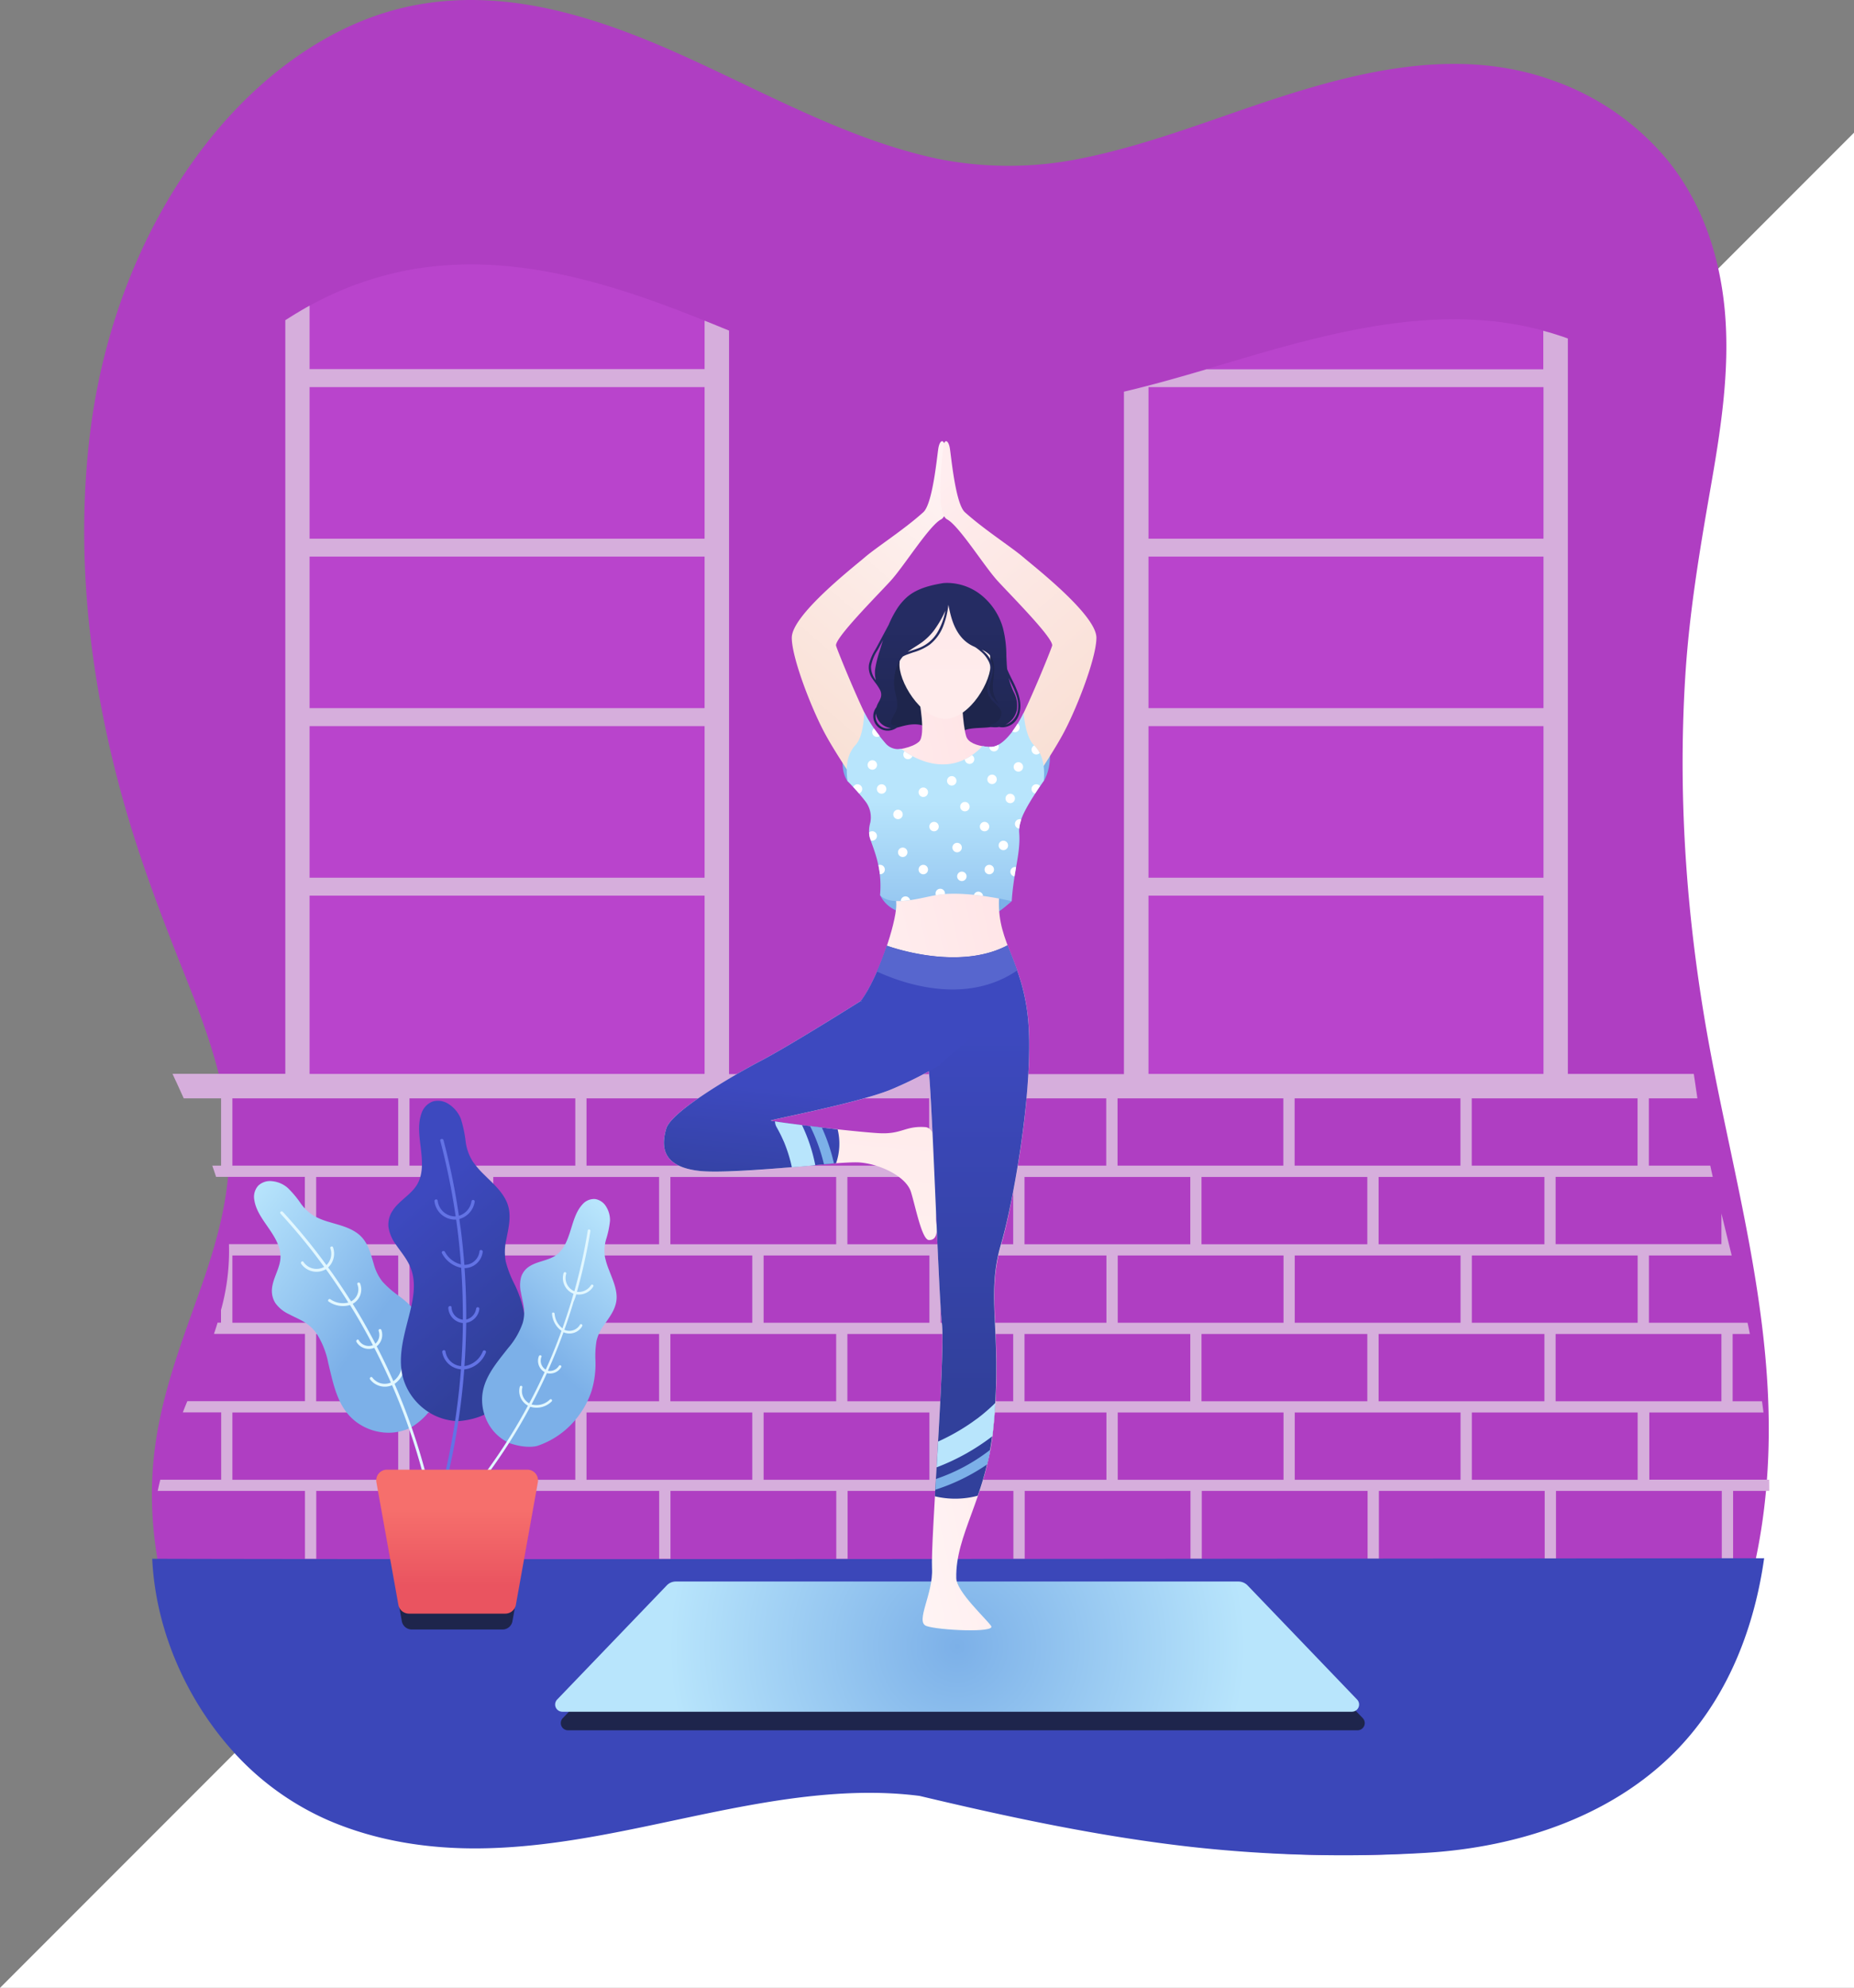 <svg xmlns="http://www.w3.org/2000/svg" xmlns:xlink="http://www.w3.org/1999/xlink" width="507" height="543.266" viewBox="0 0 507 543.266">
  <rect x="0" y="0" width="507" height="543.266" fill="#808080" stroke="none"/>
  <defs>
    <radialGradient id="radial-gradient" cx="0.5" cy="0.5" r="2.213" gradientTransform="translate(0.419 0) scale(0.162 1)" gradientUnits="objectBoundingBox">
      <stop offset="0" stop-color="#7cb0e8"/>
      <stop offset="1" stop-color="#b8e5fc"/>
    </radialGradient>
    <linearGradient id="linear-gradient" x1="0.296" y1="0.983" x2="0.659" y2="-0.019" gradientUnits="objectBoundingBox">
      <stop offset="0" stop-color="#f8ded1"/>
      <stop offset="1" stop-color="#fff3f4"/>
    </linearGradient>
    <linearGradient id="linear-gradient-2" x1="0.705" y1="0.983" x2="0.345" y2="-0.008" gradientUnits="objectBoundingBox">
      <stop offset="0" stop-color="#f8ded1"/>
      <stop offset="1" stop-color="#ffedef"/>
    </linearGradient>
    <linearGradient id="linear-gradient-3" x1="0.435" y1="0.917" x2="0.545" y2="-0.019" gradientUnits="objectBoundingBox">
      <stop offset="0" stop-color="#ffefee"/>
      <stop offset="1" stop-color="#ffe8ea"/>
    </linearGradient>
    <linearGradient id="linear-gradient-4" x1="0.067" y1="0.987" x2="0.881" y2="0.007" gradientUnits="objectBoundingBox">
      <stop offset="0" stop-color="#fff7f7"/>
      <stop offset="1" stop-color="#ffe2e4"/>
    </linearGradient>
    <linearGradient id="linear-gradient-5" x1="0.502" y1="0.704" x2="0.496" y2="-0.33" gradientUnits="objectBoundingBox">
      <stop offset="0" stop-color="#ffecec"/>
      <stop offset="1" stop-color="#ffe5e7"/>
    </linearGradient>
    <linearGradient id="linear-gradient-6" x1="0.5" y1="0.155" x2="0.5" y2="0.81" gradientUnits="objectBoundingBox">
      <stop offset="0" stop-color="#3d49bf"/>
      <stop offset="1" stop-color="#31409b"/>
    </linearGradient>
    <linearGradient id="linear-gradient-7" x1="0.495" y1="0.531" x2="0.363" y2="1.25" xlink:href="#linear-gradient-6"/>
    <linearGradient id="linear-gradient-8" x1="0.5" y1="0.454" x2="0.5" y2="1.397" gradientUnits="objectBoundingBox">
      <stop offset="0" stop-color="#b8e5fc"/>
      <stop offset="1" stop-color="#7cb0e8"/>
    </linearGradient>
    <linearGradient id="linear-gradient-9" x1="0.5" y1="0.283" x2="0.5" y2="1.311" gradientUnits="objectBoundingBox">
      <stop offset="0" stop-color="#252c63"/>
      <stop offset="1" stop-color="#1e254c"/>
    </linearGradient>
    <linearGradient id="linear-gradient-10" x1="-0.009" y1="0.035" x2="0.596" y2="0.622" gradientUnits="objectBoundingBox">
      <stop offset="0" stop-color="#b8e5fc"/>
      <stop offset="0.588" stop-color="#96c7f1"/>
      <stop offset="1" stop-color="#7cb0e8"/>
    </linearGradient>
    <linearGradient id="linear-gradient-11" x1="0.359" y1="0.254" x2="0.6" y2="0.893" xlink:href="#linear-gradient-6"/>
    <linearGradient id="linear-gradient-12" x1="0.794" y1="-0.007" x2="0.478" y2="0.646" xlink:href="#linear-gradient-10"/>
    <linearGradient id="linear-gradient-13" x1="0.5" y1="0.269" x2="0.5" y2="0.807" gradientUnits="objectBoundingBox">
      <stop offset="0" stop-color="#f66f6c"/>
      <stop offset="1" stop-color="#ea5460"/>
    </linearGradient>
  </defs>
  <g id="yoga_class_2" data-name="yoga class 2" transform="translate(0 -0.734)">
    <path id="Rectangle" d="M507,0V507H0Z" transform="translate(0 37)" fill="#fff"/>
    <g id="Group" transform="translate(23)">
      <path id="Path" d="M444.983,288.885c-6.539-34.255-9.352-69.4-7.122-104.45,1.09-17.009,3.827-33.545,6.741-50.228,2.813-16.062,5.525-32.716,4.055-49.163-1.419-15.648-6.513-30.143-15.916-41.561a71.468,71.468,0,0,0-30.97-21.446c-28.258-10.265-58.164-1.331-85.611,8.135-14.319,4.94-28.638,10.146-43.388,13.1a98.54,98.54,0,0,1-39.688.059c-24.685-5.325-47.443-18.37-70.734-28.753C139.136,4.228,114.528-3.463,89.564,1.595,66.882,6.18,46.4,21.651,31.451,41.766,15.409,63.33,5.119,89.983,1.622,118.232c-4.131,33.545-.076,67.652,8.82,99.717,4.46,16.122,10.315,31.533,16.423,46.886,5.626,14.14,11.481,29.048,12.621,44.785,1.115,15.619-3.193,30.025-8.287,44.312-5.119,14.376-10.492,28.516-12.14,44.135-2.813,26.712,5.626,54.281,20.579,74.426a77.883,77.883,0,0,0,27.244,23.428c13.255,6.626,27.625,9.14,41.994,8.874,29.348-.532,57.277-11.832,86.168-16.122,11.075-1.627,22.328-2.248,33.4-.592,24.634,6.833,49.471,13.016,74.662,16.3a325.688,325.688,0,0,0,63.511,1.864c25.926-1.745,52.816-12.01,70.683-35.024,16.828-21.683,23.341-51.678,23.367-80.4C460.721,356.063,451.395,322.489,444.983,288.885Z" transform="translate(0.025 0.734)" fill="#af3ec2"/>
      <path id="Path-2" data-name="Path" d="M112.627,16.713c-3.548-1.446-7.1-2.841-10.644-4.21C78.768,3.625,54.159-2.97,29.2,1.368A91,91,0,0,0,0,12V224.321H112.627Z" transform="translate(60.394 73.002)" fill="#b944cc"/>
      <path id="Path-3" data-name="Path" d="M112.652,3.635c-28-8.345-57.53-.786-84.7,7.254C18.678,13.629,9.4,16.47,0,18.829V209.341H112.627V3.635Z" transform="translate(288.233 87.982)" fill="#b944cc"/>
      <path id="Shape" d="M417,216.637H3.066c-.039-.085-.078-.17-.116-.25l-.044-.095L2.9,216.28l-.026-.055,0-.007-.032-.068-.007-.015,0-.008,0-.007,0-.008,0,0c-.041-.085-.085-.177-.131-.28-.33-.726-.675-1.48-.977-2.142l-.009-.02-.194-.426-.152-.332-.013-.029-.242-.529-.019-.041C.724,211.53.356,210.725,0,209.941H30.843V3.983c.227-.142.5-.315.733-.465l.013-.008.006,0,.056-.036.005,0,.12-.077.115-.074.008-.005.125-.079.09-.058.113-.072.016-.01.161-.1.01-.006.025-.016a.133.133,0,0,1,.038-.025.137.137,0,0,0,.039-.025c.188-.113.381-.233.485-.3l.033-.021.066-.04.008-.005.028-.017.049-.031.06-.037c.237-.146.53-.327.816-.491a.709.709,0,0,0,.089-.05c.027-.016.062-.037.089-.05.51-.322,1.013-.621,1.495-.888a1.008,1.008,0,0,1,.112-.062l.013-.006a.979.979,0,0,0,.1-.059c.5-.3,1.005-.579,1.521-.862V17.349H145.5V4.109c2.026.806,3.881,1.564,6.481,2.628l.21.086V210.018H260.177V23.513c7.832-1.833,15.469-4.021,22.556-6.113h92.124V6.874c.177.048.375.1.7.2l.01,0,.019.005.078.023.019.005.516.146h.026l.013,0c.412.114.891.249,1.355.4l.063.02.071.022.073.023.059.019.037.012.037.012c.585.181,1.113.346,1.637.528h.025c.406.126.8.267,1.325.454l.031.011c.2.073.412.148.621.22V209.966h34.442c.058.4.114.784.233,1.562v.005l.006.042.005.035.006.04c.063.408.147.968.229,1.537a.47.47,0,0,0,.013.1.5.5,0,0,1,.013.1c.069.5.148,1.022.233,1.576v.01l.025.167,0,.012.021.139.023.156,0,.009.024.159c.057.375.113.761.15,1.018Zm-150.11-55.4h0v48.725H374.908V161.241H266.893Zm-229.41,0h0v48.725H145.5V161.241Zm229.41-46.315h0v41.42H374.908v-41.42H266.893Zm-229.41,0v41.42H145.5v-41.42Zm229.41-46.341h0v41.42H374.908V68.585H266.893Zm-229.41,0v41.42H145.5V68.585ZM266.893,22.27h0V63.69H374.908V22.27H266.893Zm-229.41,0V63.69H145.5V22.27Z" transform="translate(24.178 84.262)" fill="#d6aedc"/>
      <path id="Shape-2" data-name="Shape" d="M382.384,125.986h-3.091V107.444h-45.34v18.541h-3.092V107.444h-45.34v18.541h-3.092V107.444H237.09v18.541H234V107.444H188.658v18.541h-3.092V107.444H140.226v18.541h-3.092V107.444H91.795v18.541H88.7V107.444H43.363v18.541H40.271V107.444H0l.1-.428L.1,107,.1,107l.008-.034v-.005l.029-.129.005-.023.007-.032v-.006l.023-.1c.18-.8.356-1.574.535-2.293H17.36V85.985H6.868l.1-.251.01-.024.037-.093c.046-.112.091-.225.135-.338l0-.009.043-.109.038-.095c.278-.7.575-1.443.876-2.15H40.271V64.527H15.384c.376-1.078.7-2.081.988-3.069h.938v-3.45A60.109,60.109,0,0,0,19.49,40H40.245V21.611H15.967c-.418-1.266-.738-2.213-1.04-3.069h2.407V0h3.092V18.542H65.767V0h3.091V18.542H114.2V0h3.066V18.542H162.6V0H165.7V18.542H210.96V0h3.092V18.542h45.339V0h3.091V18.542h45.34V0h3.091V18.542h45.34V0h3.092V18.542h45.34V0h3.092V18.542h16.8l.024.106.04.184.03.142.006.031,0,.012.023.1.017.082.011.049c.049.23.1.461.149.685l.016.073.011.046.012.052.039.17.03.132.04.176.021.092,0,.014,0,.008.022.1c.062.271.123.541.185.812H382.283V40h45.339V31.63l.281,1.144c.355,1.447.714,2.911,1.1,4.5l.022.091q.7,2.863,1.407,5.732H407.8v18.39h26.966c.1.434.174.79.259,1.19l0,.013.006.03.012.056,0,.005.023.107.023.11.006.033.014.067,0,.009.014.067.011.053.015.072.027.129.006.03.032.152,0,.016.008.039,0,.022.032.154.044.207.005.027c.034.159.069.322.1.481h-4.713V82.941h8.033c.041.326.09.7.19,1.428.1.769.167,1.244.216,1.642H407.905v18.364h32.769c.025.989.025,1.995.025,2.967v.1h-9.884v18.54h-3.091V107.444h-45.34v18.541ZM359.372,86.011V104.4h45.34V86.011Zm-48.431,0V104.4H356.28V86.011Zm-48.406,0V104.4h45.339V86.011Zm-48.432,0h0V104.4h45.339V86.011H214.1Zm-48.406,0V104.4h45.34V86.011Zm-48.432,0V104.4H162.6V86.011Zm-48.407,0V104.4H114.2V86.011Zm-48.431,0V104.4H65.767V86.011ZM382.283,64.552h0V82.941h45.339V64.553H382.283Zm-48.406,0h0V82.941h45.339V64.553H333.877Zm-48.432,0V82.941h45.339V64.553Zm-48.406,0V82.941h45.34V64.553Zm-48.432,0h0V82.941h45.34V64.553h-45.34Zm-48.406,0V82.941H185.54V64.553Zm-48.432,0V82.941h45.339V64.553Zm-48.432,0V82.941H88.677V64.553H43.338ZM359.372,43.094v18.39h45.34V43.094Zm-48.431,0v18.39H356.28V43.094Zm-48.406,0v18.39h45.339V43.094Zm-48.432,0h0v18.39h45.339V43.094H214.1Zm-48.406,0v18.39h45.34V43.094Zm-48.432,0v18.39H162.6V43.094Zm-48.407,0v18.39H114.2V43.094Zm-48.431,0v18.39H65.767V43.094ZM333.877,21.636h0V40.025h45.339V21.636H333.877Zm-48.432,0V40.025h45.339V21.636Zm-48.406,0V40.025h45.34V21.636Zm-48.432,0h0V40.025h45.34V21.636h-45.34Zm-48.406,0V40.025H185.54V21.636Zm-48.432,0V40.025h45.339V21.636Zm-48.432,0V40.025H88.677V21.636H43.338Z" transform="translate(20.123 300.747)" fill="#d6aedc"/>
      <path id="Path-4" data-name="Path" d="M0,.152c.887,18.82,8.769,37.26,21.035,51.439A75.889,75.889,0,0,0,48.28,71.68c13.255,5.682,27.625,7.838,41.994,7.609,29.348-.457,57.277-10.146,86.168-13.824,11.075-1.4,22.328-1.928,33.4-.507,24.634,5.859,49.471,11.16,74.662,13.976a379.459,379.459,0,0,0,63.511,1.6c25.927-1.5,52.816-10.3,70.683-30.031C431.348,36.525,438.191,18.516,440.8,0,346.7.1,84.115.406,0,.152Z" transform="translate(18.628 426.58)" fill="#3b47b9"/>
      <g id="Group-2" data-name="Group" transform="translate(46.379 121.192)">
        <path id="Path-5" data-name="Path" d="M189.356,1.091A3.527,3.527,0,0,0,186.821,0H33.036A3.429,3.429,0,0,0,30.5,1.091L.546,32.264a1.968,1.968,0,0,0,1.419,3.323H217.893a1.968,1.968,0,0,0,1.419-3.323Z" transform="translate(83.975 316.827)" fill="#1e254c"/>
        <path id="Path-6" data-name="Path" d="M189.381,1.091A3.527,3.527,0,0,0,186.847,0H33.036A3.429,3.429,0,0,0,30.5,1.091L.546,32.264a1.968,1.968,0,0,0,1.419,3.323H217.893a1.968,1.968,0,0,0,1.419-3.323Z" transform="translate(82.429 311.754)" fill="url(#radial-gradient)"/>
        <g id="Group-3" data-name="Group" transform="translate(112.019)">
          <path id="Path-7" data-name="Path" d="M11.278,4.058.355,18.339,0,26.227s1.394,9.461,2.534,9.664,4.917-1.852,8.262-.659S19.54,37.895,21.643,36.7c2.078-1.192,6.412-.634,8.262-1.268s3.649-5.606,3.649-5.606-3.32-15.041-3.421-15.244S23.57,8.421,23.468,8.117,22.3,2.08,22.3,2.08A47.131,47.131,0,0,0,17.056,0C16.448-.025,11.278,4.058,11.278,4.058Z" transform="translate(60.267 42.637)" fill="#1e254c"/>
          <path id="Path-8" data-name="Path" d="M5.792,15.228S8.479,11.348,7.059,4.246C5.488-3.617.293,1.709.014,2.445S3.765,14.214,3.765,14.214Z" transform="translate(98.269 77.707)" fill="#7cb0e8"/>
          <path id="Path-9" data-name="Path" d="M1.357,18.846S-.468,16.715.115,12.276,5.919,0,5.919,0l2.23,12.15Z" transform="translate(49.026 74.191)" fill="#7cb0e8"/>
          <path id="Path-10" data-name="Path" d="M35.988,7.077S25.445,17.2,17.994,13.6C11.227,10.349,3.244,12,0,5.453L20.427,0,34.442,1.015Z" transform="translate(59.279 118.731)" fill="#7cb0e8"/>
          <path id="Path-11" data-name="Path" d="M28.055,86.14a43.166,43.166,0,0,1-6.513-8.649C18.8,72.621,12.7,57.808,12.114,55.906S23.494,42.032,26.991,38.2c3.7-4.033,10.594-15.143,13.838-16.842,3.295-1.725,1.293-17.451,1.039-19.784s-1.419-1.978-1.8.431-1.546,15.041-4.08,17.375c-5.17,4.692-12.773,9.562-15.966,12.3S0,47.51,0,53.7c0,5.327,5.018,18.415,8.642,25.39,4.283,8.294,15.764,24.223,15.764,24.223l9.352-10.12Z" transform="translate(35.126 0.124)" fill="url(#linear-gradient)"/>
          <path id="Path-12" data-name="Path" d="M14.646,86.14a43.166,43.166,0,0,0,6.513-8.649C23.9,72.621,30,57.808,30.587,55.906S19.208,42.032,15.71,38.2C12.01,34.169,5.117,23.059,1.873,21.36-1.422,19.635.58,3.909.834,1.575s1.419-1.978,1.8.431,1.546,15.041,4.08,17.375c5.17,4.692,12.773,9.562,15.966,12.3S42.7,47.51,42.7,53.7c0,5.327-5.018,18.415-8.642,25.39C29.776,87.383,18.3,103.312,18.3,103.312L8.944,93.192Z" transform="translate(75.729 0.124)" fill="url(#linear-gradient-2)"/>
          <path id="Path-13" data-name="Path" d="M53.822,0S34.662,12.073,26.679,16.259,1.969,30.234.626,34.9C-.743,39.569-.743,45.377,9.977,46.468s38.117-2.892,43.87-2.308S66.291,48.116,67.558,52.2,70.549,65.339,72.5,65.339s2.433-1.776,1.951-5.276,2.636-25.187-2.991-25.593c-5.652-.38-6.336,2.055-12.849,1.649-6.513-.38-29.753-3.094-29.348-3.45.38-.355,25.039-5,33.53-8.751A110.216,110.216,0,0,0,75.06,17.755l8.591-7.533Z" transform="translate(0.16 153.1)" fill="url(#linear-gradient-3)"/>
          <path id="Path-14" data-name="Path" d="M15.941.989s1.951,9.943,0,11.693S9.985,14.914,7.7,15.143c-3.016.3-.431,7.584-2.56,12.555s-3.8,9.74-1.647,12.555,6.868,11.794,6.158,18.212S4.08,78.325,0,83.6c0,0,17.512,13.621,18.475,18.313S21.238,163.4,22.2,171.768s-3.117,59.784-2.712,66.81c.38,7-4.663,14.61-1.546,15.777s19.058,1.953,17.715,0S26.205,245,26.129,241.317c-.3-11.794,8.11-21.991,10.061-40.228,2.838-26.506-2.129-36.094,2.2-50.906,2.965-10.146,8.059-37.387,7.679-56.487-.38-19.074-7.806-24.324-8.262-35.612C37.382,46.8,43.464,43.221,42.3,36.347s-3.6-22.118-3.6-22.118-8.845.558-9.884-3.069S27.65,0,27.65,0Z" transform="translate(53.982 69.549)" fill="url(#linear-gradient-4)"/>
          <path id="Path-15" data-name="Path" d="M26.406,8.9C24.759-.278,13.38,0,13.38,0S2-.2.4,9.005c-1.343,7.812,1.14,7.127.608,12.327C.505,26.2,6.79,36.729,13.481,36.7c6.716-.025,12.925-10.577,12.393-15.447C25.291,16.057,27.8,16.716,26.406,8.9Z" transform="translate(63.589 39.289)" fill="url(#linear-gradient-5)"/>
          <path id="Path-16" data-name="Path" d="M46.049,25.314C45.8,12.784,42.5,6.24,40.144,0a1.5,1.5,0,0,0-.2.1C26.205,7.229,7.172.1,7.147.1,5.2,5.885,2.458,12.023,0,15.193c0,0,17.512,13.621,18.475,18.313S21.238,94.99,22.2,103.36c.634,5.479-.887,29.372-1.926,47.229a23.941,23.941,0,0,0,11.709-.152,78.138,78.138,0,0,0,4.156-17.78c2.838-26.506-2.129-36.094,2.2-50.906C41.335,71.68,46.429,44.413,46.049,25.314Z" transform="translate(53.982 137.881)" fill="url(#linear-gradient-6)"/>
          <path id="Path-17" data-name="Path" d="M47.511,35.1c-6.108-.71-18.475-2.232-18.273-2.435.38-.355,25.039-5,33.53-8.751a110.215,110.215,0,0,0,12.266-6.164l8.591-7.533L53.822,0S34.662,12.073,26.679,16.259,1.969,30.234.626,34.9C-.743,39.569-.743,45.377,9.977,46.468c7.122.71,26.484-1.192,37.1-2.105A16.414,16.414,0,0,0,47.511,35.1Z" transform="translate(0.16 153.1)" fill="url(#linear-gradient-7)"/>
          <path id="Path-18" data-name="Path" d="M35.709,0a1.5,1.5,0,0,0-.2.1C21.77,7.229,2.737.1,2.712.1,1.9,2.46.988,4.9,0,7.153c6.767,3.12,24.076,9.41,38.345-.3C37.458,4.363,36.545,2.156,35.709,0Z" transform="translate(58.417 137.906)" fill="#5766ce"/>
          <path id="Path-19" data-name="Path" d="M15.409,7.635c.279-2.714.507-5.25.634-7.635-.127.127-.279.254-.405.406-1.115,1.065-2.281,2.08-3.5,3.069-.076.051-.735.558-.684.533-.2.152-.405.3-.634.457-.634.457-1.267.913-1.9,1.344a57.662,57.662,0,0,1-7.806,4.413c-.279.127-.507.228-.71.33C.279,12.91.127,15.295,0,17.6a59.807,59.807,0,0,0,15.232-8.5C15.308,8.6,15.358,8.117,15.409,7.635Z" transform="translate(74.738 262.953)" fill="#b8e5fc"/>
          <path id="Path-20" data-name="Path" d="M7.375.989C4.308.609,1.521.228,0,0A3.248,3.248,0,0,0,.431,1.547c.456.812.887,1.623,1.293,2.46.2.406.38.837.583,1.268.051.127.1.228.127.279.076.178.152.38.228.558a41.174,41.174,0,0,1,1.647,5.1c.1.431.2.862.3,1.319,2.23-.178,4.384-.38,6.412-.558A45.843,45.843,0,0,0,7.375.989Z" transform="translate(30.539 186.023)" fill="#b8e5fc"/>
          <path id="Path-21" data-name="Path" d="M14.167,4.008c.3-1.294.608-2.613.862-4.008A50.4,50.4,0,0,1,.177,7.99C.127,8.979.051,9.968,0,10.932A54.016,54.016,0,0,0,14.167,4.008Z" transform="translate(74.383 275.737)" fill="#7cb0e8"/>
          <path id="Path-22" data-name="Path" d="M3.219.406C2.18.279,1.09.152,0,0A48.229,48.229,0,0,1,3.8,10.45c.963-.076,1.875-.178,2.737-.228A50.318,50.318,0,0,0,3.219.406Z" transform="translate(40.119 187.266)" fill="#7cb0e8"/>
          <path id="Path-23" data-name="Path" d="M51.192,9.03C48.733,6.595,48.379.178,48.379.178s-4.562,9.74-9.352,9.334a16.589,16.589,0,0,1-1.875-.254c-10.239,10.7-21.948,1.015-22.226.761H14.9a4.488,4.488,0,0,1-4.334-1.547A45.1,45.1,0,0,1,4.762,0s0,6.417-2.357,8.979C-.459,12.1-.1,16.132.2,18.846A60.189,60.189,0,0,1,5.117,24.4,7.152,7.152,0,0,1,6.41,30.31a8.024,8.024,0,0,0-.127,3.931C7.17,37.159,9.806,42.359,9.1,50.019c3.32,3.5,12.342.3,16.473-.2,7.147-.862,16.828,1.243,19.54,1.826.532-8.167,2.458-13.088,2.053-18.567a7.993,7.993,0,0,1,.3-2.892,1.577,1.577,0,0,1,.076-.254c.786-3.45,6.361-11.16,6.361-11.16C54.056,16.03,54.182,11.972,51.192,9.03Z" transform="translate(50.157 74.166)" fill="url(#linear-gradient-8)"/>
          <g id="Group-4" data-name="Group" transform="translate(51.701 77.108)">
            <ellipse id="Oval" cx="1.293" cy="1.294" rx="1.293" ry="1.294" transform="translate(12.469 34.064)" fill="#fff"/>
            <path id="Path-24" data-name="Path" d="M1.749,1.294A1.3,1.3,0,0,0,.456,0,1.325,1.325,0,0,0,0,.076C.152.862.3,1.7.405,2.562H.456A1.261,1.261,0,0,0,1.749,1.294Z" transform="translate(7.122 38.782)" fill="#fff"/>
            <path id="Path-25" data-name="Path" d="M2.154,1.294A1.3,1.3,0,0,0,.862,0,1.3,1.3,0,0,0,0,.33,4.836,4.836,0,0,0,.2,1.7c.076.254.177.533.279.837a1.955,1.955,0,0,0,.38.051A1.3,1.3,0,0,0,2.154,1.294Z" transform="translate(4.562 29.6)" fill="#fff"/>
            <path id="Path-26" data-name="Path" d="M1.267,1.826A1.3,1.3,0,0,0,2.56.533,1.977,1.977,0,0,0,2.458,0,4.224,4.224,0,0,1,.025.583H0A1.234,1.234,0,0,0,1.267,1.826Z" transform="translate(37.458 5.961)" fill="#fff"/>
            <ellipse id="Oval-2" data-name="Oval" cx="1.293" cy="1.294" rx="1.293" ry="1.294" transform="translate(4.156 10.197)" fill="#fff"/>
            <path id="Path-27" data-name="Path" d="M2.585,1.42V1.294A1.293,1.293,0,1,0,0,1.294a1.437,1.437,0,0,0,.076.457c.431-.076.836-.152,1.216-.2A11.146,11.146,0,0,1,2.585,1.42Z" transform="translate(22.733 45.352)" fill="#fff"/>
            <path id="Path-28" data-name="Path" d="M1.293,0A1.293,1.293,0,0,0,0,1.268a22.415,22.415,0,0,0,2.56-.254A1.33,1.33,0,0,0,1.293,0Z" transform="translate(13.229 47.406)" fill="#fff"/>
            <ellipse id="Oval-3" data-name="Oval" cx="1.293" cy="1.294" rx="1.293" ry="1.294" transform="translate(6.691 16.766)" fill="#fff"/>
            <ellipse id="Oval-4" data-name="Oval" cx="1.293" cy="1.294" rx="1.293" ry="1.294" transform="translate(18.095 17.654)" fill="#fff"/>
            <ellipse id="Oval-5" data-name="Oval" cx="1.293" cy="1.294" rx="1.293" ry="1.294" transform="translate(18.095 38.782)" fill="#fff"/>
            <ellipse id="Oval-6" data-name="Oval" cx="1.293" cy="1.294" rx="1.293" ry="1.294" transform="translate(21.035 27.038)" fill="#fff"/>
            <path id="Path-29" data-name="Path" d="M1.268,2.156a1.327,1.327,0,0,0,1.216-.837A20.245,20.245,0,0,1,.33,0,1.3,1.3,0,0,0,0,.862,1.246,1.246,0,0,0,1.268,2.156Z" transform="translate(13.938 7.762)" fill="#fff"/>
            <ellipse id="Oval-7" data-name="Oval" cx="1.293" cy="1.294" rx="1.293" ry="1.294" transform="translate(44.098 10.729)" fill="#fff"/>
            <ellipse id="Oval-8" data-name="Oval" cx="1.293" cy="1.294" rx="1.293" ry="1.294" transform="translate(11.177 23.716)" fill="#fff"/>
            <path id="Path-30" data-name="Path" d="M0,1.015A1.3,1.3,0,0,0,1.293,2.308a1.365,1.365,0,0,0,.76-.254C1.546,1.4,1.014.71.507,0A1.216,1.216,0,0,0,0,1.015Z" transform="translate(5.424 1.522)" fill="#fff"/>
            <path id="Path-31" data-name="Path" d="M1.293,0A1.3,1.3,0,0,0,0,1.294,1.314,1.314,0,0,0,1.166,2.587,8.736,8.736,0,0,1,1.47.964,1.577,1.577,0,0,1,1.546.71,5.512,5.512,0,0,1,1.723.1.832.832,0,0,0,1.293,0Z" transform="translate(44.453 26.303)" fill="#fff"/>
            <ellipse id="Oval-9" data-name="Oval" cx="1.293" cy="1.294" rx="1.293" ry="1.294" transform="translate(28.638 40.634)" fill="#fff"/>
            <ellipse id="Oval-10" data-name="Oval" cx="1.293" cy="1.294" rx="1.293" ry="1.294" transform="translate(27.346 32.771)" fill="#fff"/>
            <path id="Path-32" data-name="Path" d="M1.216,0A1.288,1.288,0,0,0,0,.862q1.293.152,2.509.3A1.315,1.315,0,0,0,1.216,0Z" transform="translate(33.225 46.113)" fill="#fff"/>
            <ellipse id="Oval-11" data-name="Oval" cx="1.293" cy="1.294" rx="1.293" ry="1.294" transform="translate(25.876 14.534)" fill="#fff"/>
            <path id="Path-33" data-name="Path" d="M1.6.051A1.271,1.271,0,0,0,1.293,0a1.3,1.3,0,0,0-.127,2.587C1.318,1.7,1.47.862,1.6.051Z" transform="translate(43.16 39.366)" fill="#fff"/>
            <path id="Path-34" data-name="Path" d="M0,.736c.482.507,1.014,1.116,1.6,1.776A1.292,1.292,0,1,0,0,.736Z" transform="translate(0.228 16.766)" fill="#fff"/>
            <path id="Path-35" data-name="Path" d="M1.293,0A1.3,1.3,0,0,0,0,1.294,1.257,1.257,0,0,0,.963,2.536c.507-.761.963-1.471,1.343-2.029A1.213,1.213,0,0,0,1.293,0Z" transform="translate(48.989 16.766)" fill="#fff"/>
            <path id="Path-36" data-name="Path" d="M.735,0a1.294,1.294,0,0,0,.558,2.46,1.241,1.241,0,0,0,.938-.406A8.469,8.469,0,0,0,.735,0Z" transform="translate(48.989 6.164)" fill="#fff"/>
            <ellipse id="Oval-12" data-name="Oval" cx="1.293" cy="1.294" rx="1.293" ry="1.294" transform="translate(41.868 19.353)" fill="#fff"/>
            <ellipse id="Oval-13" data-name="Oval" cx="1.293" cy="1.294" rx="1.293" ry="1.294" transform="translate(39.992 32.187)" fill="#fff"/>
            <ellipse id="Oval-14" data-name="Oval" cx="1.293" cy="1.294" rx="1.293" ry="1.294" transform="translate(36.9 14.128)" fill="#fff"/>
            <path id="Path-37" data-name="Path" d="M.71,2.359A1.3,1.3,0,0,0,2,1.065,1.358,1.358,0,0,0,1.445,0C1.014.685.532,1.42,0,2.131A1.185,1.185,0,0,0,.71,2.359Z" transform="translate(43.743 0.178)" fill="#fff"/>
            <ellipse id="Oval-15" data-name="Oval" cx="1.293" cy="1.294" rx="1.293" ry="1.294" transform="translate(36.14 38.782)" fill="#fff"/>
            <path id="Path-38" data-name="Path" d="M1.293,2.384A1.3,1.3,0,0,0,2.585,1.091,1.248,1.248,0,0,0,1.951,0,12.985,12.985,0,0,1,0,1.141,1.324,1.324,0,0,0,1.293,2.384Z" transform="translate(30.742 8.827)" fill="#fff"/>
            <ellipse id="Oval-16" data-name="Oval" cx="1.293" cy="1.294" rx="1.293" ry="1.294" transform="translate(29.475 21.585)" fill="#fff"/>
            <ellipse id="Oval-17" data-name="Oval" cx="1.293" cy="1.294" rx="1.293" ry="1.294" transform="translate(34.847 27.038)" fill="#fff"/>
          </g>
          <path id="Shape-3" data-name="Shape" d="M5.191,40.376a3.908,3.908,0,0,1-3.066-1.458A3.96,3.96,0,0,1,2.1,33.971l.007-.023.011-.031c.006-.02.013-.041.021-.06s.018-.056.028-.084l.01-.031a7.4,7.4,0,0,1,.549-1.178l.006-.011,0,0a7.635,7.635,0,0,0,.557-1.191,2.758,2.758,0,0,0-.127-1.978A12.022,12.022,0,0,0,1.82,27.3l-.006-.009-.024-.032-.023-.031-.007-.01c-.246-.33-.5-.672-.723-1.011A5.21,5.21,0,0,1,.1,22.152a13.943,13.943,0,0,1,1.726-3.964l0-.006.04-.072.049-.086c.168-.3.3-.531.411-.741.422-.79.854-1.6,1.279-2.387l.009-.018.288-.536.01-.018.332-.619.005-.01c.357-.665.715-1.331,1.067-1.992a.106.106,0,0,1,.054-.083l.008-.007a.09.09,0,0,0,.013-.012A29.04,29.04,0,0,1,7.587,7.311a15.4,15.4,0,0,1,3.1-3.624C13.5,1.366,17.2.584,20.449.033H20.6c.292-.022.61-.033.946-.033A15.1,15.1,0,0,1,31.3,3.762a17.747,17.747,0,0,1,5.4,8.548,30.8,30.8,0,0,1,.939,7.549l0,.039c.049,1.211.1,2.464.225,3.7.391.944.876,1.916,1.266,2.7l.016.032.015.031a31.444,31.444,0,0,1,1.669,3.733c1.212,3.524.5,5.807-.3,7.1a4.737,4.737,0,0,1-3.934,2.261,4.228,4.228,0,0,1-.932-.1,6.107,6.107,0,0,1-1.114.1,7.38,7.38,0,0,1-1.014-.074.319.319,0,0,1-.292-.357.437.437,0,0,1,.426-.41.457.457,0,0,1,.069.005h.026a.09.09,0,0,0,.038-.013.09.09,0,0,1,.038-.013,3.346,3.346,0,0,0,2.458-3.373A7.174,7.174,0,0,0,34.5,32.866l-.007-.007a8.657,8.657,0,0,1-1.629-1.982c-.8-1.528-.35-3.15.081-4.719l.006-.023c.063-.225.144-.521.217-.813a5.658,5.658,0,0,0-.279-3.707,8.407,8.407,0,0,0-2.332-2.964c-.29-.264-.616-.508-.877-.7l-.009-.007a4.171,4.171,0,0,0-1.014-.608,9.462,9.462,0,0,1-3.573-2.815c-2.006-2.529-2.752-5.738-3.295-8.548a22.573,22.573,0,0,1-1.482,5.993A11.956,11.956,0,0,1,16.7,16.851a14.885,14.885,0,0,1-4.505,2.125l-.007,0L12.136,19c-.476.161-.981.334-1.47.518a7.014,7.014,0,0,0-1.343.608,9.666,9.666,0,0,0-1.977,3.8,12.772,12.772,0,0,0-.38,4.315,16.112,16.112,0,0,0,.406,2.22v.005l0,.009A11.525,11.525,0,0,1,7.8,33.54a4.781,4.781,0,0,1-.684,2.13l-.022.039-.015.027-.022.038-.035.062c-.358.632-1.1,1.946-.825,2.655a.722.722,0,0,0,.488.427H6.7a1.361,1.361,0,0,0,.317-.026.594.594,0,0,1,.067,0,.39.39,0,0,1,.339.183.29.29,0,0,1,.266.214.3.3,0,0,1-.114.344A4.163,4.163,0,0,1,5.191,40.376Zm-3.218-4.7h0a3.242,3.242,0,0,0,.786,3.04,3.252,3.252,0,0,0,2.414,1.066,3.527,3.527,0,0,0,.931-.128A4.606,4.606,0,0,1,1.973,35.674Zm36.293-9.692h0a22.83,22.83,0,0,0,1.395,3.88,7.761,7.761,0,0,1,.861,4.769,5.9,5.9,0,0,1-3.168,4.134A4.871,4.871,0,0,0,40.8,34.707c.4-2.542-.681-4.99-1.825-7.279C38.729,26.958,38.508,26.5,38.266,25.982Zm-7.349-7.736h0a10.379,10.379,0,0,1,1.215,1.09,6.45,6.45,0,0,1,1.8,5.023,12.812,12.812,0,0,1-.435,1.9l-.008.027a15.043,15.043,0,0,0-.394,1.6,4.391,4.391,0,0,0,1.166,3.881c.187.2.382.4.57.594l.087.09.1.105c.188.194.363.375.533.555-.115-.207-.239-.417-.347-.6a7.786,7.786,0,0,1-1.174-2.8,14.868,14.868,0,0,1,.089-3.626c.241-2.364.491-4.809-1.179-6.545a6.64,6.64,0,0,0-2.026-1.293ZM3.925,15.608l-.011.02-.326.6-.015.028-.218.4-.01.018-.394.728-.014.027c-.158.292-.324.586-.51.912l-.043.076A11.206,11.206,0,0,0,.63,22.785,5.669,5.669,0,0,0,1.973,26.59a7.556,7.556,0,0,1-.2-3.12,31.057,31.057,0,0,1,1.193-4.779l.134-.435.041-.137.01-.033,0-.011C3.366,17.368,3.631,16.487,3.925,15.608ZM20.956,7.592a28.837,28.837,0,0,1-3.193,5.5,16.776,16.776,0,0,1-3.016,2.992c-.619.465-1.287.891-1.933,1.3l0,0c-.729.465-1.483.946-2.168,1.484.526-.207,1.114-.4,1.543-.544l.03-.01.01,0c.584-.194,1.188-.395,1.762-.635a10.072,10.072,0,0,0,4.768-4.116A17.875,17.875,0,0,0,20.956,7.592Z" transform="translate(56.165 38.85)" fill="url(#linear-gradient-9)"/>
        </g>
        <path id="Path-39" data-name="Path" d="M20.826,0H2.756A2.762,2.762,0,0,0,.045,3.247L5.7,34.775a2.769,2.769,0,0,0,2.712,2.283H33.245a2.749,2.749,0,0,0,2.712-2.283L41.608,3.247A2.751,2.751,0,0,0,38.9,0Z" transform="translate(34.803 287.81)" fill="#1e254c"/>
        <g id="Group-5" data-name="Group" transform="translate(0 180.341)">
          <g id="Group-6" data-name="Group" transform="translate(0 21.813)">
            <path id="Path-40" data-name="Path" d="M35.074,27.421A13.061,13.061,0,0,1,32.742,22.7c-.938-3.12-1.673-6.341-4.435-8.4-2.281-1.7-5.094-2.308-7.755-3.12A20.078,20.078,0,0,1,16.624,9.64a12.367,12.367,0,0,1-3.8-3.45A26.964,26.964,0,0,0,9.2,1.853,7.541,7.541,0,0,0,5.016.027,4.705,4.705,0,0,0,1.164,1.219,4.544,4.544,0,0,0,.074,5.2c.456,3.044,2.585,5.682,4.258,8.167,1.647,2.46,3.269,5.225,2.813,8.32-.405,2.689-2.027,5.048-2.256,7.787a6.22,6.22,0,0,0,.963,3.906,9.469,9.469,0,0,0,3.6,2.942c1.47.786,3.041,1.42,4.46,2.308a11.071,11.071,0,0,1,3.193,3.044A23.234,23.234,0,0,1,20.3,49.792c1.445,5.91,2.585,12.4,7.857,16.183a14.881,14.881,0,0,0,8.82,2.79,13.964,13.964,0,0,0,6.057-1.5c4.866-3.094,5.956-6.214,5.956-6.214a26.28,26.28,0,0,0-3.016-23.208,28.163,28.163,0,0,0-6.589-6.62A25.723,25.723,0,0,1,35.074,27.421Z" transform="translate(0.103 0.176)" fill="url(#linear-gradient-10)"/>
            <path id="Path-41" data-name="Path" d="M13.131,15.332a5.178,5.178,0,0,0,1.343-5.5c-.177-.482-.912-.178-.735.3A4.367,4.367,0,0,1,12.675,14.7,167.83,167.83,0,0,0,.738.139C.383-.242-.25.24.1.621A164.091,164.091,0,0,1,12.041,15.18a1.027,1.027,0,0,1-.228.127A4.307,4.307,0,0,1,6.39,13.836c-.279-.431-.912.051-.634.482a5.091,5.091,0,0,0,6.488,1.649c.1-.051.177-.1.279-.152,2.154,2.968,4.182,6.011,6.133,9.106a6,6,0,0,1-4.891-.888c-.431-.279-.912.355-.482.634a6.829,6.829,0,0,0,5.829.938q1.863,2.968,3.573,6.011c.938,1.649,1.825,3.3,2.686,4.971a3.135,3.135,0,0,1-3.852-1.37c-.253-.457-.887.051-.634.482a3.925,3.925,0,0,0,4.866,1.6c1.6,3.12,3.117,6.29,4.537,9.486a4.2,4.2,0,0,1-5.043-1.344c-.279-.431-.938.051-.634.482a5.053,5.053,0,0,0,6.006,1.6,167.626,167.626,0,0,1,7.1,19.505,163.428,163.428,0,0,1,4.79,21.2.4.4,0,0,0,.786-.1A167.968,167.968,0,0,0,32.874,50.893c-.507-1.268-1.039-2.511-1.571-3.754a6.463,6.463,0,0,0,2.737-6.113.4.4,0,0,0-.786.1A5.723,5.723,0,0,1,30.973,46.4q-2.129-4.832-4.562-9.512a3.981,3.981,0,0,0,1.267-4.515.4.4,0,0,0-.735.3,3.234,3.234,0,0,1-.887,3.5c-1.926-3.7-4-7.356-6.209-10.907a.192.192,0,0,1,.1-.051,4.446,4.446,0,0,0,1.926-5.529c-.228-.457-.963-.178-.735.3a3.689,3.689,0,0,1-1.723,4.616h-.025c-1.6-2.536-3.244-5.022-4.967-7.483C13.993,16.524,13.562,15.915,13.131,15.332Z" transform="translate(7.22 8.434)" fill="#e1f7ff"/>
          </g>
          <g id="Group-7" data-name="Group" transform="translate(36.748)">
            <path id="Path-42" data-name="Path" d="M32.091,43.9a14.854,14.854,0,0,1,.152-5.885c.684-3.576,1.647-7.153,0-10.628-1.369-2.866-3.852-4.971-6.057-7.178a24.463,24.463,0,0,1-3.092-3.576A13.459,13.459,0,0,1,21.143,11.2,33.989,33.989,0,0,0,19.85,5.015a8.5,8.5,0,0,0-3.193-3.982A5.291,5.291,0,0,0,12.2.2,5.189,5.189,0,0,0,9.028,3.569c-1.14,3.272-.405,6.975-.051,10.323.355,3.3.507,6.9-1.571,9.715-1.8,2.435-4.663,3.957-6.285,6.519a6.869,6.869,0,0,0-1.09,4.388,10.881,10.881,0,0,0,2.027,4.794C3.1,40.855,4.315,42.3,5.252,43.949a12.733,12.733,0,0,1,1.6,4.692c.431,3.247-.3,6.569-1.09,9.715C4.112,64.951,1.831,71.977,5.075,78.5a16.646,16.646,0,0,0,7.274,7.381,16.1,16.1,0,0,0,6.792,1.7c6.437-.533,9.149-3.044,9.149-3.044A28.982,28.982,0,0,0,36.83,69.77a28.917,28.917,0,0,0,.634-9.791A31.689,31.689,0,0,0,34.4,49.961,29.83,29.83,0,0,1,32.091,43.9Z" transform="translate(0.07 0.007)" fill="url(#linear-gradient-11)"/>
            <path id="Path-43" data-name="Path" d="M9.1,21.885A5.8,5.8,0,0,0,13.3,17.141a.447.447,0,0,0-.887-.1A4.864,4.864,0,0,1,8.971,21,185.093,185.093,0,0,0,4.764.35C4.612-.208,3.725-.056,3.877.5A184.365,184.365,0,0,1,8.084,21.174h-.3a4.84,4.84,0,0,1-4.613-4.287c-.051-.583-.938-.431-.887.152a5.706,5.706,0,0,0,5.576,5.022,1.672,1.672,0,0,0,.355-.025c.583,4.058,1.014,8.142,1.318,12.251a6.777,6.777,0,0,1-4.384-3.424c-.279-.507-1.09-.127-.811.38A7.709,7.709,0,0,0,9.6,35.226q.266,3.919.38,7.838c.051,2.105.076,4.21.076,6.341a3.511,3.511,0,0,1-3.092-3.373c-.025-.583-.912-.431-.887.152a4.384,4.384,0,0,0,3.979,4.134c-.025,3.931-.2,7.863-.482,11.769A4.719,4.719,0,0,1,5.3,58.1c-.076-.583-.938-.431-.887.152a5.634,5.634,0,0,0,5.119,4.718A190.976,190.976,0,0,1,6.36,86.031,188.2,188.2,0,0,1,.025,109.544c-.177.533.659.862.836.33A190.368,190.368,0,0,0,10.035,67.54c.152-1.522.279-3.018.405-4.54a7.238,7.238,0,0,0,5.905-4.616c.228-.533-.608-.862-.836-.33a6.407,6.407,0,0,1-5.018,4.033c.279-3.931.431-7.863.482-11.82a4.414,4.414,0,0,0,3.6-3.8.447.447,0,0,0-.887-.1,3.573,3.573,0,0,1-2.712,2.993c.025-4.692-.127-9.385-.456-14.052h.152a5.016,5.016,0,0,0,4.815-4.464c.025-.583-.862-.685-.887-.1a4.125,4.125,0,0,1-4.106,3.678h-.025c-.253-3.348-.583-6.671-1.014-9.994C9.3,23.533,9.2,22.7,9.1,21.885Z" transform="translate(10.392 10.455)" fill="#6373e5"/>
          </g>
          <g id="Group-8" data-name="Group" transform="translate(52.461 26.633)">
            <path id="Path-44" data-name="Path" d="M31.286,38.779a11.72,11.72,0,0,1,2.027-4.287c1.673-2.41,3.548-4.743,3.472-7.838-.076-2.562-1.216-4.921-2.1-7.28a20.269,20.269,0,0,1-1.115-3.652,11.046,11.046,0,0,1,.329-4.642,26.2,26.2,0,0,0,1.064-5A6.911,6.911,0,0,0,33.921,2.1,4.284,4.284,0,0,0,30.905.022a4.192,4.192,0,0,0-3.447,1.446c-1.9,2.029-2.585,5.022-3.421,7.584S22.162,14.3,19.7,15.7c-2.129,1.217-4.714,1.4-6.792,2.739a5.443,5.443,0,0,0-2.23,2.866,8.757,8.757,0,0,0-.076,4.21c.253,1.5.684,2.968.836,4.464a10.066,10.066,0,0,1-.355,3.982,21.135,21.135,0,0,1-3.979,6.8c-3.371,4.337-7.35,8.751-7.1,14.635a13.393,13.393,0,0,0,2.94,7.838A12.736,12.736,0,0,0,7.412,66.7c4.917,1.725,7.755.761,7.755.761a23.216,23.216,0,0,0,11.126-8.091,23.556,23.556,0,0,0,3.675-7.026,25.372,25.372,0,0,0,1.014-8.4A25.245,25.245,0,0,1,31.286,38.779Z" transform="translate(9.999 0.232)" fill="url(#linear-gradient-12)"/>
            <path id="Path-45" data-name="Path" d="M35.549,17.742a4.649,4.649,0,0,0,4.663-2.131c.253-.406-.38-.761-.634-.355a3.979,3.979,0,0,1-3.827,1.8A154.094,154.094,0,0,0,39.427.444c.076-.457-.634-.634-.71-.178A148.25,148.25,0,0,1,35.043,16.88a.9.9,0,0,1-.228-.1,3.924,3.924,0,0,1-2-4.667c.152-.431-.558-.634-.71-.178a4.6,4.6,0,0,0,2.458,5.529c.076.025.177.076.253.1-.912,3.2-1.926,6.341-3.041,9.461a5.54,5.54,0,0,1-2.129-3.982c-.051-.457-.76-.457-.71,0a6.264,6.264,0,0,0,2.585,4.667c-.71,1.978-1.47,3.957-2.281,5.91-.634,1.573-1.318,3.145-2.027,4.692a2.844,2.844,0,0,1-1.166-3.5c.177-.431-.532-.609-.71-.178A3.555,3.555,0,0,0,26.907,39C25.589,41.889,24.2,44.73,22.7,47.52a3.837,3.837,0,0,1-1.875-4.337.366.366,0,0,0-.71-.178,4.539,4.539,0,0,0,2.23,5.149,151.862,151.862,0,0,1-9.884,15.954A148.613,148.613,0,0,1,.094,79.378c-.3.33.2.862.507.507A151.825,151.825,0,0,0,21.2,51.68c.608-1.065,1.191-2.131,1.774-3.221a5.847,5.847,0,0,0,5.88-1.471.359.359,0,0,0-.507-.507,5.191,5.191,0,0,1-5.018,1.344c1.5-2.815,2.889-5.656,4.207-8.548a3.558,3.558,0,0,0,3.9-1.623.363.363,0,0,0-.634-.355,2.87,2.87,0,0,1-2.991,1.319c1.546-3.45,2.965-6.95,4.258-10.526.025.025.076.025.1.051A4.024,4.024,0,0,0,37.2,26.417c.2-.406-.405-.786-.634-.355a3.35,3.35,0,0,1-4.232,1.37h-.025c.912-2.536,1.749-5.124,2.534-7.711A13.314,13.314,0,0,0,35.549,17.742Z" transform="translate(0.185 8.561)" fill="#e1f7ff"/>
          </g>
          <path id="Path-46" data-name="Path" d="M22.123,0H2.938A2.93,2.93,0,0,0,.048,3.45L6.055,36.931a2.936,2.936,0,0,0,2.889,2.41H35.3a2.936,2.936,0,0,0,2.889-2.41L44.2,3.45A2.93,2.93,0,0,0,41.308,0Z" transform="translate(33.506 100.849)" fill="url(#linear-gradient-13)"/>
        </g>
      </g>
    </g>
  </g>
</svg>
